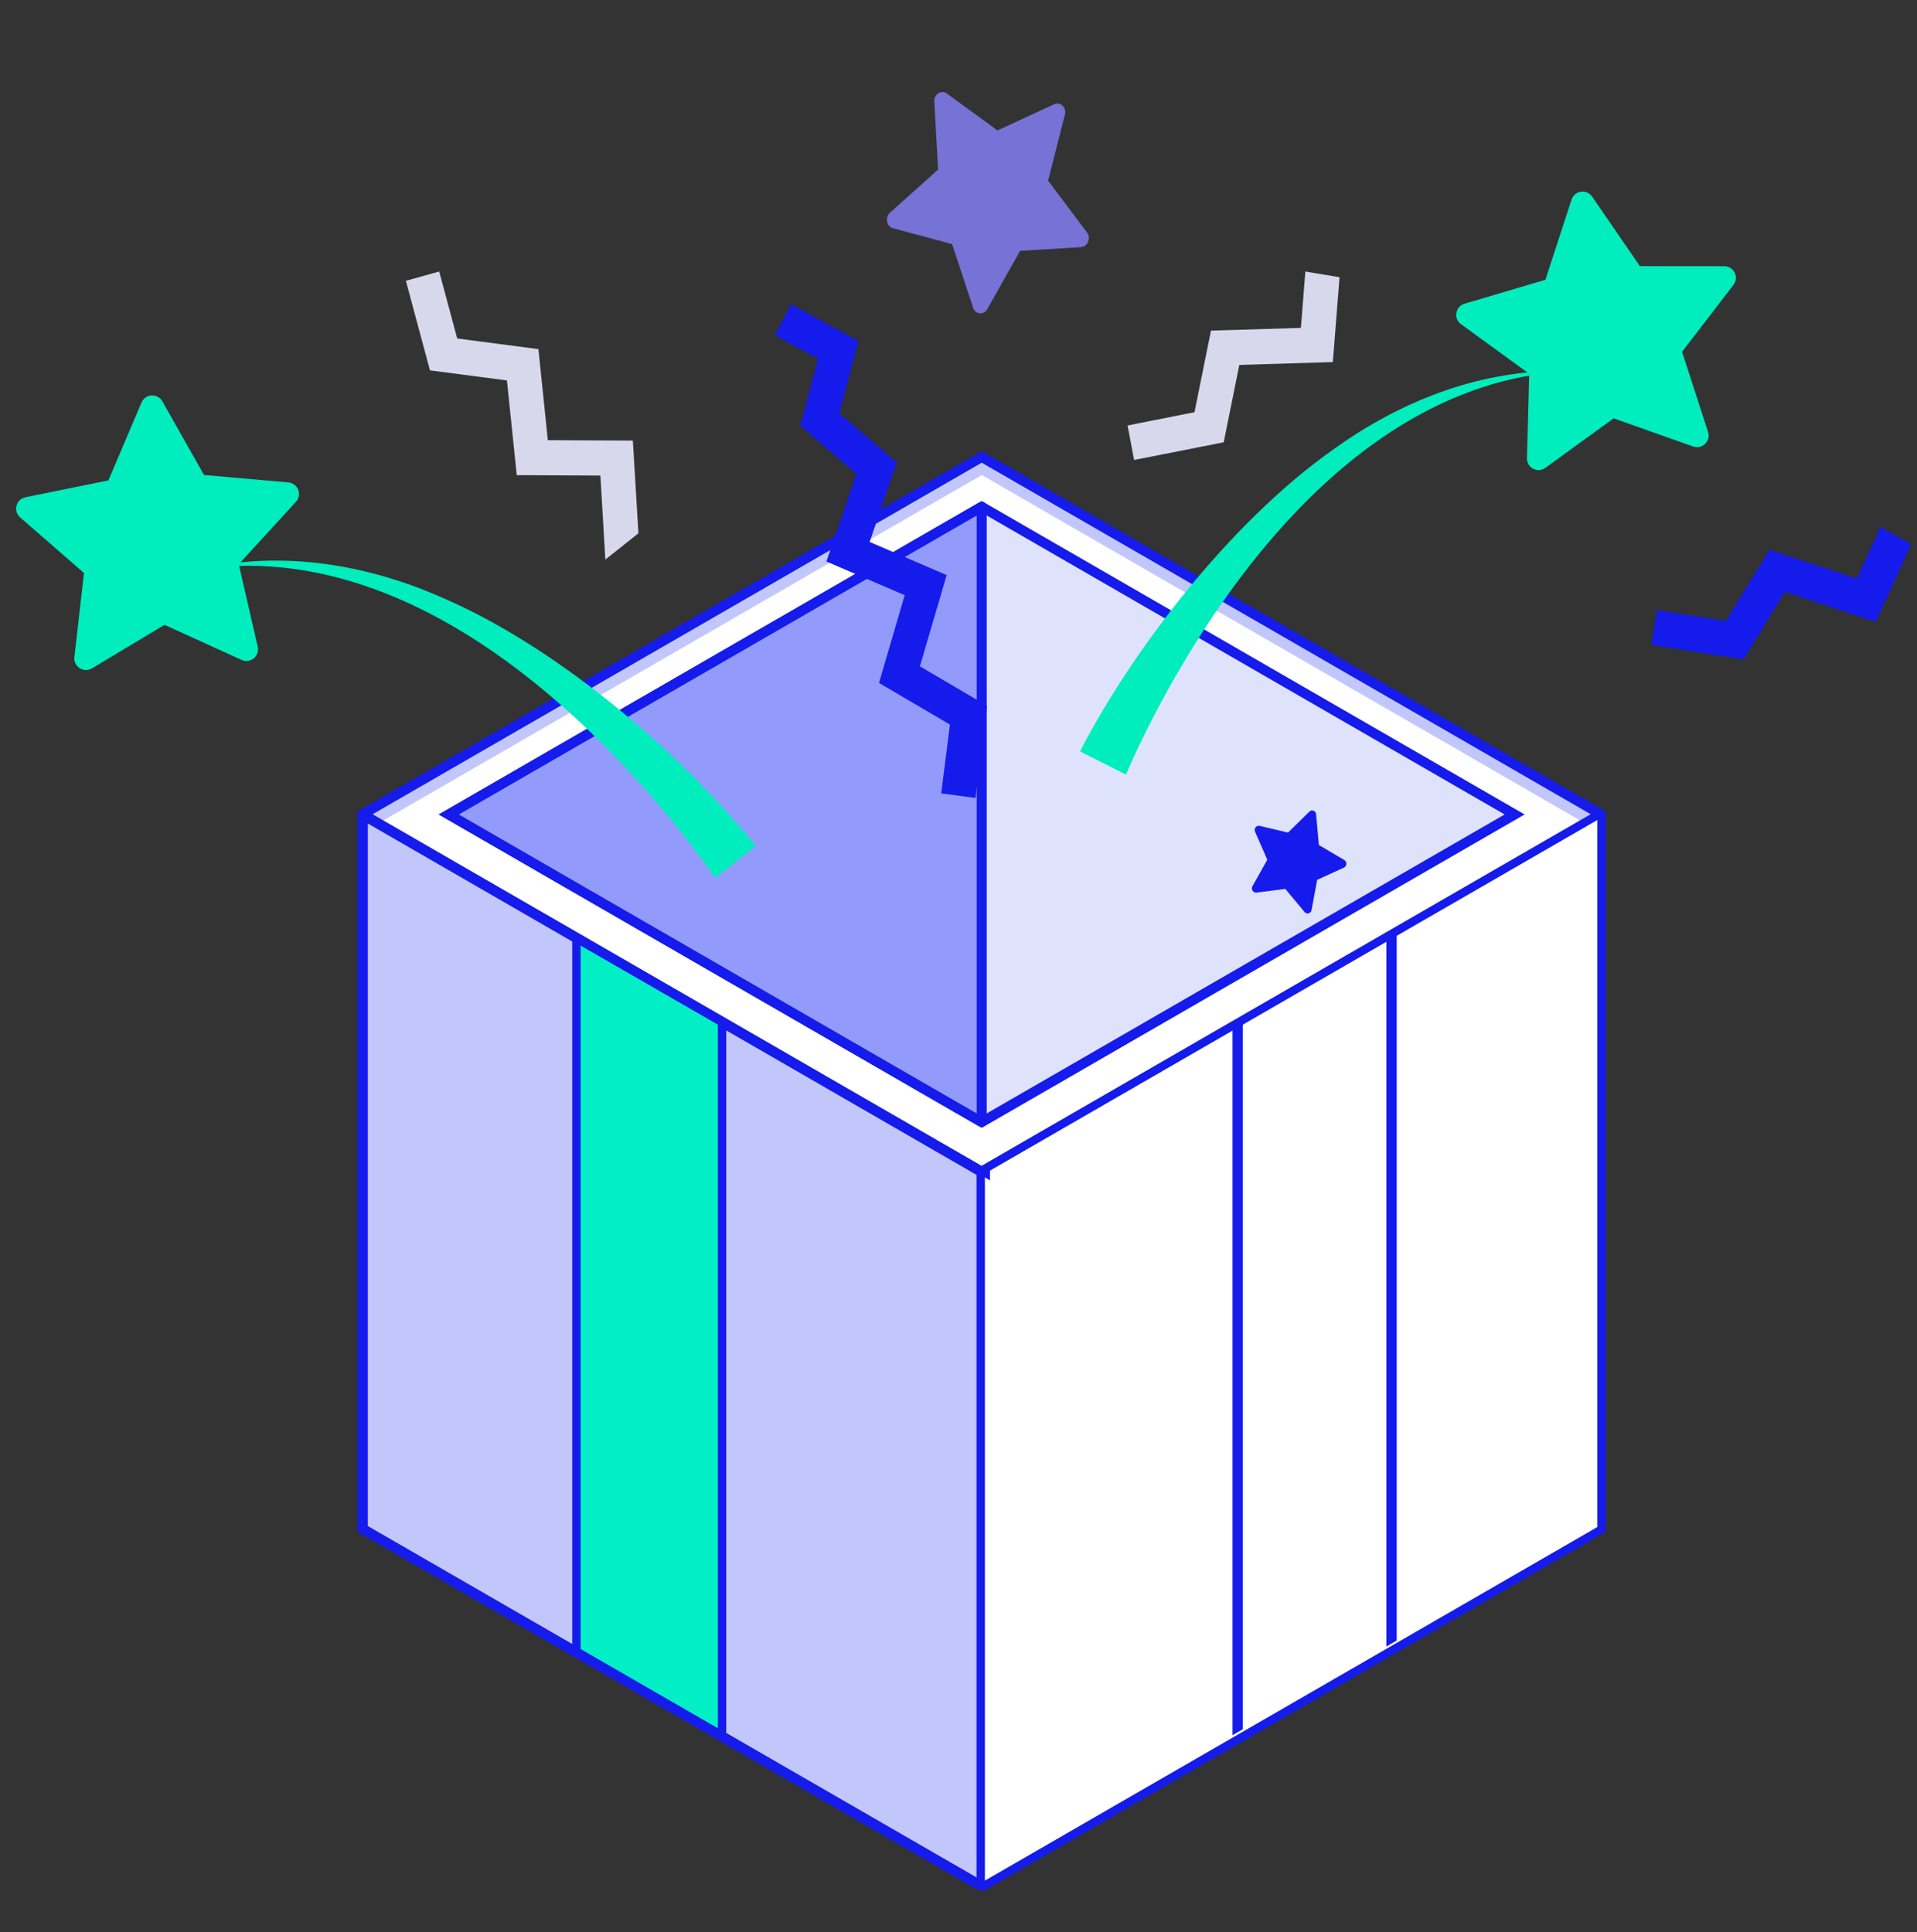 <svg width="124" height="125" viewBox="0 0 124 125" fill="none" xmlns="http://www.w3.org/2000/svg">
<rect x="0" y="0" width="124" height="125" fill="#333333" stroke="none"/>
<path d="M103.578 52.692L63.506 75.831L23.429 52.692L63.506 29.554L103.578 52.692Z" fill="#C2C7FB"/>
<path d="M103.578 53.87L63.506 77.003L23.429 53.87L63.506 30.732L103.578 53.87Z" fill="white"/>
<path d="M63.502 76.206L63.34 76.114L23.344 53.025C23.09 52.879 23.09 52.516 23.344 52.37L63.502 29.189L63.664 29.281L103.714 52.403C103.941 52.533 103.941 52.857 103.714 52.992L63.497 76.212L63.502 76.206ZM24.074 52.695L63.497 75.455L102.925 52.695L63.502 29.935L24.074 52.695Z" fill="#141BEB"/>
<path d="M97.977 52.691L63.506 72.591L29.03 52.691L63.506 32.791L97.977 52.691Z" fill="#DFE2FB"/>
<path d="M63.505 72.97L28.38 52.692L63.499 32.414L98.619 52.692L63.499 72.97H63.505ZM29.683 52.692L63.505 72.219L97.327 52.692L63.505 33.165L29.683 52.692Z" fill="#141BEB"/>
<path d="M23.454 52.697V98.919L63.277 121.911C63.374 121.966 63.488 121.895 63.488 121.787V75.813L23.454 52.697Z" fill="#C2C7FB"/>
<path d="M63.361 75.66L63.767 75.895V75.577L103.466 52.657L103.466 52.657L103.468 52.656C103.522 52.624 103.595 52.661 103.595 52.731V98.949L63.741 121.96C63.741 121.96 63.741 121.96 63.74 121.96C63.704 121.981 63.669 121.989 63.637 121.989C63.612 121.989 63.598 121.987 63.582 121.982L63.507 121.957L63.431 121.976C63.422 121.978 63.413 121.98 63.406 121.982C63.397 121.984 63.39 121.985 63.383 121.986C63.369 121.989 63.361 121.989 63.356 121.989C63.324 121.989 63.289 121.981 63.252 121.96C63.252 121.96 63.252 121.96 63.252 121.96L23.392 98.949V52.666C23.392 52.651 23.4 52.636 23.418 52.625C23.437 52.614 23.453 52.616 23.466 52.624L23.466 52.624L23.468 52.625L63.361 75.66ZM23.522 98.727V98.883L23.657 98.961L63.032 121.694L63.437 121.928V121.46V76.01V75.854L63.302 75.776L23.928 53.043L23.522 52.809V53.277V98.727Z" fill="white" stroke="#141BEB" stroke-width="0.541"/>
<path d="M46.705 112.28L37.287 106.84V60.709L46.705 66.134V112.28Z" fill="#02EFC5" stroke="#141BEB" stroke-width="0.541"/>
<path d="M79.724 66.524V112.26L80.389 111.876V66.14L79.724 66.524Z" fill="#141BEB"/>
<path d="M89.679 60.77V106.522L90.344 106.138V60.386L89.679 60.77Z" fill="#141BEB"/>
<path d="M63.506 32.792V72.592L29.03 52.692L63.506 32.792Z" fill="#929BFB"/>
<path d="M63.289 72.845L28.38 52.691L63.343 32.504C63.559 32.38 63.824 32.536 63.824 32.785V72.536C63.824 72.812 63.526 72.985 63.289 72.845ZM29.677 52.691L63.175 72.034V33.353L29.677 52.696V52.691Z" fill="#141BEB"/>
<path d="M81.014 57.337L81.975 55.621L81.183 53.811C81.093 53.605 81.265 53.379 81.475 53.429L83.315 53.864L84.698 52.507C84.856 52.352 85.112 52.457 85.132 52.682L85.308 54.668L86.956 55.64C87.143 55.75 87.13 56.04 86.932 56.13L85.201 56.922L84.836 58.878C84.794 59.101 84.529 59.176 84.387 59.006L83.141 57.51L81.268 57.747C81.055 57.774 80.905 57.531 81.014 57.335V57.337Z" fill="#141BEB"/>
<g clip-path="url(#clip0_687_7169)">
<path d="M46.247 56.807C46.191 56.681 44.925 54.873 43.322 52.931C35.866 43.877 25.22 35.435 13.658 36.737L13.643 36.668C18.837 35.661 24.086 36.634 28.799 38.751C36.565 42.146 44.439 49.189 48.887 54.734L46.249 56.808L46.247 56.807Z" fill="#00EDBE"/>
<path d="M16.672 41.841L15.443 36.505L19.141 32.468C19.562 32.009 19.273 31.265 18.652 31.21L13.198 30.73L10.503 25.964C10.196 25.422 9.4 25.467 9.154 26.04L7.012 31.079L1.646 32.171C1.034 32.295 0.832 33.066 1.302 33.476L5.432 37.071L4.812 42.511C4.741 43.13 5.412 43.562 5.948 43.241L10.642 40.424L15.624 42.694C16.191 42.954 16.81 42.448 16.67 41.841L16.672 41.841Z" fill="#00EDBE"/>
</g>
<path d="M55.53 22.062L54.292 26.741L58.005 29.918L56.252 35.061L61.234 37.206L59.503 43.11L63.85 45.662L63.097 51.621L60.882 51.33L61.446 46.876L56.858 44.183L58.52 38.506L53.457 36.327L55.391 30.653L51.763 27.548L52.913 23.212L50.112 21.681L51.169 19.678L55.53 22.062Z" fill="#141BEB"/>
<path d="M41.296 34.501L40.936 28.504L35.436 28.478L34.827 22.586L29.574 21.899L28.41 17.566L26.255 18.166L27.812 23.961L32.791 24.612L33.425 30.741L38.835 30.767L39.157 36.202L41.296 34.501Z" fill="#D8D8ED"/>
<path d="M84.435 17.566L84.149 21.213L78.332 21.389L77.265 26.668L72.935 27.527L73.359 29.758L79.154 28.614L80.165 23.609L86.214 23.425L86.647 17.935L84.435 17.566Z" fill="#D8D8ED"/>
<path d="M65.984 16.23L69.932 15.988C70.359 15.962 70.583 15.4 70.311 15.037L67.796 11.687L68.881 7.423C68.997 6.961 68.592 6.558 68.196 6.742L64.52 8.438L61.24 6.045C60.886 5.785 60.41 6.099 60.436 6.575L60.679 10.972L57.57 13.757C57.233 14.059 57.346 14.653 57.76 14.766L61.586 15.789L62.942 19.903C63.09 20.35 63.633 20.405 63.863 19.995L65.984 16.23Z" fill="#7772D6"/>
<path d="M72.844 50.118C72.874 49.983 73.754 47.968 74.935 45.751C80.427 35.432 89.154 25.08 100.706 24.065L100.705 23.994C95.433 24.038 90.499 26.027 86.314 29.028C79.401 33.882 73.103 42.318 69.856 48.614L72.844 50.118Z" fill="#00EDBE"/>
<path d="M98.772 29.641L98.917 24.186L94.504 20.974C94.001 20.608 94.136 19.826 94.733 19.648L99.965 18.1L101.655 12.912C101.848 12.321 102.634 12.207 102.987 12.72L106.077 17.218L111.534 17.223C112.155 17.223 112.507 17.937 112.129 18.43L108.805 22.759L110.487 27.95C110.678 28.542 110.108 29.095 109.522 28.889L104.379 27.065L99.961 30.269C99.458 30.634 98.755 30.264 98.771 29.643L98.772 29.641Z" fill="#00EDBE"/>
<path d="M121.634 34.088L120.106 37.428L114.462 35.565L111.626 40.173L107.174 39.469L106.818 41.724L112.773 42.664L115.459 38.297L121.332 40.235L123.629 35.209L121.634 34.088Z" fill="#141BEB"/>
<defs>
<clipPath id="clip0_687_7169">
<rect width="45.897" height="34.111" fill="white" transform="matrix(0.997 -0.082 0.082 0.997 0.503 26.35)"/>
</clipPath>
</defs>
</svg>
